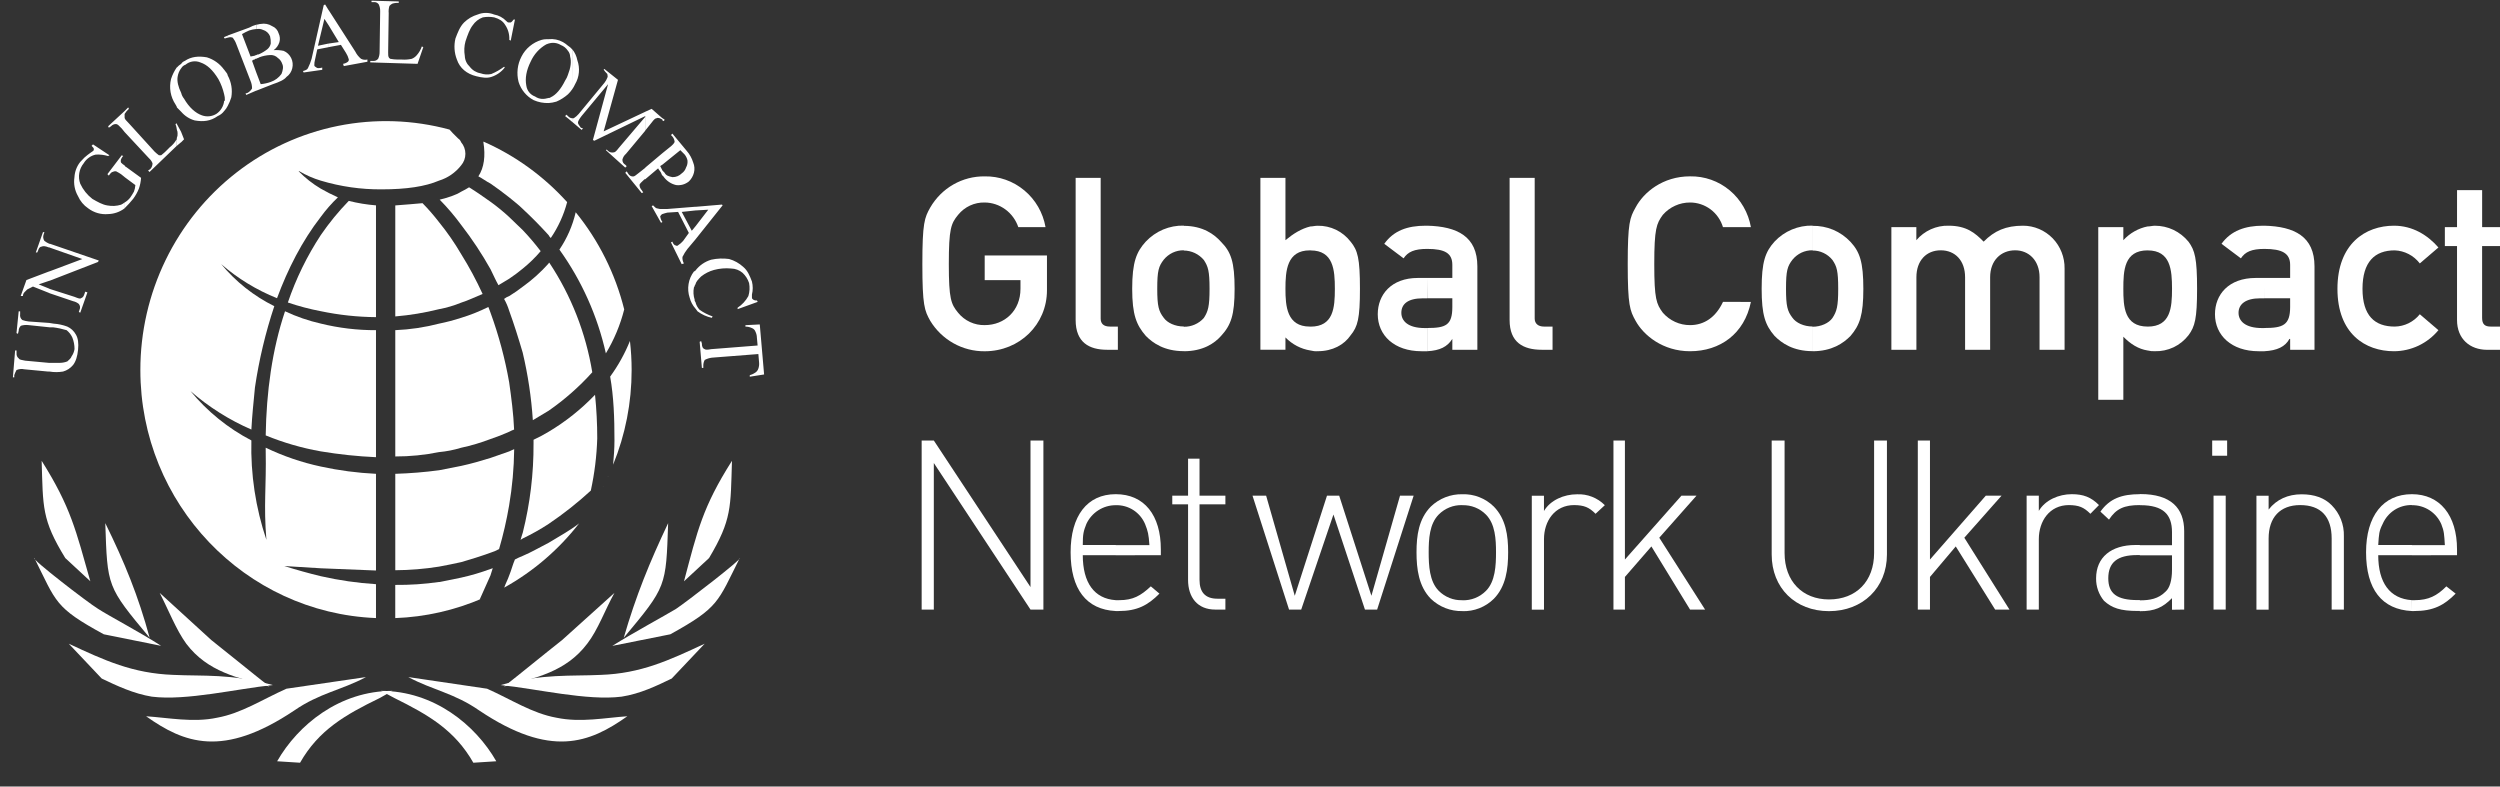 <svg width="89" height="28" viewBox="0 0 89 28" fill="none" xmlns="http://www.w3.org/2000/svg">
<rect x="0" y="0" width="89" height="28" fill="#333333" stroke="none"/>
<path d="M18.969 14.958C19.148 14.855 19.352 14.726 19.531 14.622C20.099 14.228 20.621 13.768 21.085 13.253C20.856 11.857 20.335 10.527 19.556 9.353C19.553 9.352 19.549 9.353 19.546 9.354C19.543 9.356 19.54 9.357 19.538 9.36C19.536 9.362 19.534 9.365 19.533 9.368C19.531 9.371 19.531 9.375 19.531 9.378C19.256 9.687 18.948 9.964 18.613 10.204C18.457 10.325 18.296 10.437 18.128 10.54C18.062 10.564 18 10.598 17.945 10.642C18.02 10.772 18.08 10.911 18.124 11.055C18.302 11.545 18.456 12.036 18.608 12.553C18.795 13.343 18.916 14.148 18.969 14.958Z" fill="white"/>
<path d="M21.237 17.724C21.237 17.721 21.237 17.719 21.237 17.716V17.724Z" fill="white"/>
<path d="M19.529 18.653C20.059 18.295 20.562 17.898 21.033 17.465C21.166 16.853 21.243 16.23 21.262 15.604C21.262 15.087 21.236 14.569 21.183 14.054C20.693 14.567 20.137 15.01 19.529 15.372C19.356 15.476 19.177 15.571 18.994 15.656V15.786C19 16.857 18.871 17.924 18.611 18.962C18.585 19.042 18.56 19.117 18.532 19.222C18.557 19.195 18.583 19.195 18.611 19.169C18.928 19.017 19.235 18.845 19.529 18.653Z" fill="white"/>
<path d="M22.222 11.015C21.906 9.747 21.316 8.565 20.495 7.556C20.385 8.032 20.188 8.483 19.915 8.886C20.707 9.99 21.27 11.247 21.569 12.58C21.862 12.094 22.082 11.567 22.222 11.015Z" fill="white"/>
<path d="M18.305 15.99C18.254 16.016 18.178 16.042 18.127 16.07C17.898 16.149 17.694 16.224 17.463 16.302C17.133 16.405 16.775 16.509 16.418 16.586C16.164 16.638 15.909 16.689 15.63 16.741C15.114 16.81 14.594 16.852 14.072 16.868V20.3C14.594 20.297 15.114 20.254 15.628 20.172C15.909 20.12 16.164 20.068 16.416 20.012C16.773 19.909 17.105 19.806 17.461 19.677C17.567 19.645 17.67 19.601 17.767 19.547C17.916 19.038 18.035 18.52 18.124 17.997C18.237 17.334 18.297 16.663 18.305 15.99Z" fill="white"/>
<path d="M17.541 20.229C17.515 20.229 17.489 20.255 17.462 20.255C17.121 20.382 16.771 20.485 16.416 20.564L15.652 20.719H15.627C15.111 20.793 14.591 20.828 14.071 20.823V22.004C15.142 21.965 16.197 21.725 17.183 21.298L17.079 21.338C17.206 21.052 17.334 20.768 17.461 20.484C17.489 20.384 17.515 20.306 17.541 20.229Z" fill="white"/>
<path d="M17.463 9.585C17.566 9.791 17.642 9.972 17.745 10.153L18.127 9.923C18.294 9.811 18.456 9.691 18.611 9.562C18.842 9.375 19.055 9.168 19.248 8.941C19.049 8.68 18.837 8.43 18.611 8.193C18.458 8.038 18.279 7.882 18.127 7.727C17.917 7.533 17.695 7.351 17.463 7.184C17.209 7.004 16.954 6.824 16.699 6.668C16.608 6.725 16.515 6.777 16.418 6.824C16.214 6.952 15.96 7.03 15.653 7.108C15.929 7.389 16.185 7.689 16.418 8.007C16.804 8.506 17.154 9.034 17.463 9.585Z" fill="white"/>
<path d="M15.042 7.233C14.761 7.26 14.43 7.285 14.072 7.313V11.265C14.597 11.221 15.117 11.135 15.628 11.007C15.898 10.957 16.162 10.879 16.416 10.775C16.671 10.695 16.926 10.568 17.181 10.465C16.956 9.975 16.701 9.5 16.416 9.044C16.183 8.645 15.919 8.265 15.628 7.907C15.446 7.671 15.251 7.446 15.042 7.233Z" fill="white"/>
<path d="M18.127 13.615C17.979 12.77 17.757 11.94 17.463 11.134C17.438 11.054 17.412 11.006 17.385 10.928C17.073 11.084 16.749 11.213 16.416 11.315C16.157 11.399 15.894 11.468 15.628 11.522C15.119 11.654 14.598 11.732 14.072 11.754V16.25C14.595 16.251 15.116 16.199 15.628 16.095C15.895 16.071 16.159 16.019 16.416 15.94C16.772 15.864 17.121 15.76 17.461 15.63C17.686 15.555 17.908 15.469 18.124 15.372C18.182 15.341 18.241 15.314 18.302 15.292C18.279 14.726 18.203 14.154 18.127 13.615Z" fill="white"/>
<path d="M21.466 17.31V17.318C21.466 17.312 21.472 17.308 21.475 17.302L21.466 17.31Z" fill="white"/>
<path d="M9.459 15.5C10.092 15.76 10.75 15.95 11.422 16.069C12.072 16.177 12.727 16.247 13.385 16.276V11.754C12.723 11.757 12.064 11.678 11.422 11.52C10.982 11.42 10.555 11.273 10.147 11.081C9.687 12.452 9.484 13.95 9.459 15.5Z" fill="white"/>
<path d="M13.385 20.797C12.724 20.755 12.068 20.66 11.422 20.513C10.988 20.409 10.53 20.28 10.121 20.151C10.581 20.177 10.988 20.203 11.422 20.231C12.059 20.256 12.696 20.282 13.385 20.31V16.868C12.725 16.836 12.068 16.75 11.422 16.609C10.744 16.464 10.085 16.238 9.459 15.938V16.041C9.484 17.359 9.38 17.956 9.484 19.219C9.1 18.081 8.919 16.882 8.949 15.679C8.118 15.246 7.381 14.649 6.782 13.923C7.431 14.489 8.162 14.95 8.949 15.292C8.974 14.802 9.027 14.311 9.076 13.794C9.221 12.811 9.452 11.842 9.765 10.9C9.038 10.54 8.394 10.03 7.874 9.402C8.466 9.916 9.137 10.326 9.862 10.616C10.244 9.583 10.755 8.575 11.418 7.723C11.601 7.472 11.806 7.239 12.029 7.025C11.82 6.932 11.616 6.829 11.418 6.715C11.13 6.544 10.865 6.335 10.63 6.095H10.655C10.896 6.238 11.153 6.351 11.421 6.431C12.124 6.642 12.855 6.747 13.588 6.741C14.48 6.741 15.143 6.638 15.627 6.431C15.938 6.336 16.213 6.147 16.415 5.889C16.514 5.774 16.568 5.628 16.568 5.476C16.568 5.324 16.514 5.177 16.415 5.062C16.396 5.009 16.361 4.963 16.313 4.933C16.147 4.773 16.052 4.672 16.003 4.613C14.707 4.262 13.349 4.217 12.033 4.482C10.718 4.747 9.48 5.316 8.416 6.144C7.352 6.972 6.49 8.036 5.897 9.256C5.304 10.475 4.996 11.816 4.997 13.176C4.997 17.937 8.73 21.817 13.385 22.003V20.797Z" fill="white"/>
<path d="M13.385 11.29V7.311C13.058 7.285 12.734 7.232 12.416 7.152C12.051 7.527 11.719 7.933 11.422 8.366C10.931 9.113 10.536 9.921 10.248 10.769C10.632 10.9 11.024 11.003 11.422 11.079C12.068 11.214 12.725 11.285 13.385 11.29Z" fill="white"/>
<path d="M19.529 19.325C19.223 19.479 18.918 19.66 18.611 19.789C18.515 19.827 18.422 19.87 18.331 19.918C18.252 20.1 18.203 20.306 18.127 20.487C18.076 20.639 18.001 20.768 17.95 20.919C18.981 20.346 19.888 19.569 20.616 18.633C20.287 18.889 19.908 19.094 19.529 19.325Z" fill="white"/>
<path d="M21.648 16.948L21.637 16.984C21.642 16.972 21.648 16.96 21.652 16.948H21.648Z" fill="white"/>
<path d="M17.209 5.064C17.288 5.555 17.234 5.967 17.03 6.278C17.183 6.358 17.311 6.458 17.463 6.536C17.694 6.695 17.898 6.846 18.127 7.027C18.279 7.156 18.458 7.285 18.611 7.44C18.918 7.724 19.224 8.034 19.53 8.37C19.549 8.409 19.576 8.444 19.608 8.473C19.873 8.084 20.07 7.652 20.19 7.196C19.358 6.274 18.343 5.539 17.212 5.041L17.209 5.064Z" fill="white"/>
<path d="M21.339 17.543V17.551L21.343 17.543H21.339Z" fill="white"/>
<path d="M22.486 13.176C22.486 12.829 22.466 12.483 22.426 12.138C22.244 12.589 22.007 13.015 21.722 13.407C21.849 14.13 21.875 14.88 21.875 15.681C21.875 15.975 21.851 16.27 21.827 16.542C22.263 15.475 22.487 14.331 22.486 13.176Z" fill="white"/>
<path d="M5.201 25.499C5.988 25.551 6.883 25.732 7.725 25.551C8.592 25.396 9.331 24.904 10.198 24.518L13.028 24.104C12.161 24.569 11.374 24.672 10.478 25.292C7.929 26.998 6.552 26.455 5.201 25.499Z" fill="white"/>
<path d="M2.448 22.916C3.722 23.51 4.717 23.972 6.17 24.026C7.24 24.078 8.209 23.975 9.714 24.388C8.44 24.518 6.63 24.956 5.405 24.801C4.768 24.698 4.157 24.414 3.621 24.156L2.448 22.916Z" fill="white"/>
<path d="M5.685 21.107C5.992 21.701 6.272 22.425 6.631 22.916C7.395 23.923 8.466 24.13 9.588 24.439C8.9 23.898 8.211 23.328 7.523 22.786L5.685 21.107Z" fill="white"/>
<path d="M1.483 16.405C1.534 18.058 1.483 18.498 2.324 19.867L3.216 20.694C2.702 18.886 2.524 18.058 1.483 16.405Z" fill="white"/>
<path d="M1.224 19.867C2.011 21.442 1.938 21.623 3.696 22.581L5.736 22.992C5.022 22.528 3.846 21.908 3.492 21.675C3.11 21.442 1.071 19.867 1.224 19.867Z" fill="white"/>
<path d="M3.748 18.624C3.826 20.897 3.799 20.871 5.328 22.706C4.921 21.21 4.436 20.022 3.748 18.624Z" fill="white"/>
<path d="M9.866 27.101L10.682 27.153C11.345 25.99 12.288 25.447 13.512 24.853L13.971 24.595C12.084 24.595 10.606 25.808 9.866 27.101Z" fill="white"/>
<path d="M22.333 25.499C21.545 25.551 20.678 25.732 19.812 25.551C18.946 25.396 18.206 24.904 17.34 24.518L14.535 24.104C15.401 24.569 16.167 24.672 17.059 25.292C19.605 26.998 20.982 26.455 22.333 25.499Z" fill="white"/>
<path d="M25.086 22.916C23.811 23.51 22.817 23.975 21.39 24.026C20.319 24.078 19.325 23.975 17.821 24.388C19.095 24.518 20.905 24.956 22.129 24.801C22.792 24.698 23.378 24.414 23.913 24.156L25.086 22.916Z" fill="white"/>
<path d="M21.874 21.107C21.543 21.701 21.287 22.425 20.905 22.916C20.141 23.923 19.069 24.131 17.945 24.439C18.634 23.898 19.322 23.328 20.011 22.786L21.874 21.107Z" fill="white"/>
<path d="M26.058 16.405C26.007 18.058 26.058 18.498 25.242 19.867L24.35 20.694C24.831 18.886 25.01 18.058 26.058 16.405Z" fill="white"/>
<path d="M26.335 19.867C25.547 21.442 25.596 21.623 23.863 22.581L21.798 22.993C22.537 22.529 23.684 21.909 24.067 21.676C24.423 21.442 26.463 19.867 26.335 19.867Z" fill="white"/>
<path d="M23.786 18.624C23.707 20.897 23.735 20.871 22.205 22.706C22.639 21.21 23.123 20.022 23.786 18.624Z" fill="white"/>
<path d="M17.668 27.101L16.851 27.153C16.189 25.99 15.246 25.447 14.047 24.853L13.563 24.595C15.449 24.595 16.928 25.808 17.668 27.101Z" fill="white"/>
<path d="M24.756 10.98V10.747C24.78 10.854 24.833 10.952 24.908 11.031C25.05 11.13 25.204 11.208 25.368 11.264L25.342 11.315C25.157 11.275 24.983 11.196 24.831 11.083C24.806 11.058 24.781 11.003 24.753 10.98H24.756ZM24.756 10.127C24.781 10.024 24.857 9.946 24.959 9.843C25.095 9.735 25.251 9.656 25.418 9.61C25.617 9.557 25.824 9.539 26.029 9.559C26.179 9.562 26.323 9.617 26.437 9.714C26.543 9.813 26.622 9.938 26.667 10.076C26.697 10.23 26.688 10.39 26.642 10.54C26.55 10.708 26.418 10.85 26.259 10.954V11.006L26.973 10.747L26.947 10.695C26.903 10.702 26.858 10.693 26.82 10.67C26.794 10.644 26.769 10.644 26.769 10.59V10.486C26.807 10.334 26.807 10.174 26.769 10.021C26.69 9.815 26.616 9.634 26.463 9.505C26.318 9.371 26.143 9.273 25.954 9.22C25.741 9.191 25.526 9.2 25.317 9.246C25.094 9.313 24.898 9.448 24.756 9.634V10.124V10.127ZM24.756 8.526V8.06L25.214 7.466L24.756 7.492V7.363L25.701 7.283L25.726 7.309L24.758 8.523L24.756 8.526ZM27.202 13.331L26.692 13.411V13.356C26.756 13.339 26.816 13.312 26.871 13.276C26.932 13.243 26.977 13.187 26.998 13.121C27.021 13.055 27.03 12.984 27.024 12.914L26.998 12.604L25.344 12.733C25.255 12.744 25.169 12.771 25.089 12.813C25.054 12.876 25.036 12.947 25.038 13.02V13.099H24.987L24.908 12.169L24.96 12.143L24.986 12.223C24.986 12.327 25.011 12.404 25.087 12.43C25.113 12.455 25.189 12.455 25.317 12.43L26.971 12.3L26.945 12.016C26.944 11.944 26.926 11.874 26.895 11.809C26.885 11.78 26.868 11.752 26.846 11.73C26.824 11.707 26.797 11.69 26.767 11.679C26.696 11.645 26.617 11.627 26.538 11.628V11.576L27.048 11.55L27.202 13.331ZM24.756 7.363V7.492L24.27 7.544L24.627 8.215L24.756 8.06V8.526L24.474 8.861C24.405 8.949 24.345 9.045 24.296 9.146C24.288 9.227 24.306 9.308 24.347 9.378L24.268 9.404L23.886 8.629L23.936 8.603C23.962 8.683 24.015 8.732 24.04 8.732C24.09 8.758 24.118 8.758 24.14 8.732C24.207 8.689 24.267 8.637 24.319 8.577L24.523 8.293L24.14 7.544L23.758 7.569C23.698 7.583 23.638 7.6 23.58 7.621V7.44H23.758L24.753 7.36L24.756 7.363ZM24.756 9.637V10.127C24.73 10.153 24.73 10.207 24.704 10.231C24.675 10.377 24.684 10.528 24.73 10.67C24.727 10.684 24.729 10.699 24.733 10.713C24.738 10.726 24.745 10.739 24.756 10.749V10.982C24.658 10.872 24.588 10.739 24.551 10.595C24.499 10.439 24.486 10.273 24.513 10.11C24.539 9.948 24.605 9.795 24.704 9.665C24.73 9.665 24.73 9.639 24.756 9.639V9.637ZM23.582 6.252V6.071L23.661 6.151C23.711 6.254 23.813 6.28 23.94 6.306C24.002 6.307 24.062 6.296 24.119 6.273C24.176 6.25 24.227 6.215 24.27 6.172C24.343 6.122 24.396 6.049 24.423 5.965C24.467 5.887 24.485 5.796 24.474 5.707C24.456 5.631 24.422 5.561 24.373 5.5L24.22 5.346L23.582 5.862V5.453L23.837 5.247C23.939 5.167 24.016 5.092 24.016 5.04C24.008 4.973 23.98 4.91 23.937 4.859L23.887 4.808L23.937 4.756L24.449 5.373C24.553 5.493 24.631 5.634 24.678 5.787C24.726 5.901 24.735 6.028 24.704 6.149C24.674 6.267 24.612 6.374 24.525 6.458C24.461 6.51 24.388 6.548 24.309 6.571C24.23 6.593 24.148 6.599 24.067 6.588C23.894 6.548 23.74 6.447 23.633 6.303C23.608 6.278 23.608 6.252 23.582 6.252ZM23.582 4.288V4.208L23.661 4.259L23.635 4.311L23.582 4.288ZM23.582 4.208V4.259C23.503 4.208 23.429 4.179 23.378 4.208C23.328 4.208 23.276 4.259 23.199 4.363L22.971 4.647V4.133V3.978L23.199 3.875L23.582 4.211V4.208ZM23.582 5.448V5.861L23.503 5.912C23.529 5.964 23.554 6.016 23.582 6.068V6.252C23.557 6.226 23.557 6.2 23.532 6.149C23.506 6.097 23.453 6.045 23.429 5.994L22.971 6.381V5.967L23.582 5.453V5.448ZM23.582 7.437V7.618C23.532 7.644 23.532 7.67 23.503 7.698C23.511 7.773 23.538 7.844 23.582 7.905L23.532 7.93L23.199 7.337L23.25 7.312C23.302 7.363 23.353 7.415 23.378 7.415C23.444 7.437 23.513 7.446 23.582 7.44V7.437ZM22.971 3.978V4.133L21.159 5.011L21.107 4.985L21.648 2.996L20.702 4.133C20.623 4.237 20.575 4.314 20.575 4.366C20.575 4.418 20.626 4.469 20.677 4.546L20.756 4.573L20.705 4.624L20.373 4.341V4.211H20.424C20.491 4.168 20.551 4.116 20.602 4.056L21.52 2.945C21.563 2.89 21.597 2.829 21.622 2.764C21.648 2.712 21.622 2.684 21.622 2.635C21.573 2.588 21.529 2.536 21.49 2.48L21.515 2.454L22 2.842L21.49 4.677L22.969 3.98L22.971 3.978ZM22.971 4.159L22.026 5.27C21.947 5.373 21.898 5.425 21.848 5.425C21.812 5.433 21.776 5.433 21.741 5.424C21.707 5.415 21.674 5.398 21.648 5.373L21.597 5.322L21.571 5.348L22.259 5.967L22.311 5.915L22.259 5.864C22.227 5.847 22.201 5.821 22.183 5.789C22.165 5.757 22.156 5.721 22.158 5.684C22.176 5.602 22.221 5.53 22.285 5.476L22.974 4.65V4.159H22.971ZM22.971 5.967V6.381H22.945C22.842 6.485 22.767 6.536 22.767 6.588C22.77 6.656 22.799 6.72 22.846 6.769L22.898 6.849L22.846 6.874L22.259 6.151L22.311 6.099L22.362 6.179C22.379 6.211 22.405 6.238 22.436 6.257C22.468 6.275 22.504 6.284 22.54 6.283C22.591 6.283 22.642 6.231 22.745 6.153L22.974 5.972L22.971 5.967ZM20.371 3.178C20.411 3.121 20.446 3.06 20.474 2.996C20.549 2.869 20.595 2.727 20.608 2.579C20.622 2.432 20.603 2.283 20.553 2.144C20.526 2.002 20.465 1.869 20.375 1.757L20.371 3.178ZM20.371 1.757V3.178C20.327 3.243 20.276 3.303 20.219 3.358V2.66C20.32 2.402 20.346 2.195 20.297 2.014C20.295 1.938 20.267 1.866 20.219 1.808V1.627C20.276 1.662 20.327 1.706 20.371 1.757ZM20.371 4.211V4.341L20.219 4.211V4.131C20.237 4.154 20.26 4.173 20.286 4.187C20.312 4.2 20.341 4.209 20.37 4.211H20.371ZM20.219 1.627V1.809C20.158 1.714 20.069 1.642 19.964 1.602C19.9 1.563 19.828 1.538 19.753 1.529C19.678 1.52 19.603 1.527 19.531 1.55V1.395C19.707 1.376 19.884 1.412 20.04 1.498C20.104 1.535 20.164 1.578 20.219 1.627ZM20.219 2.66V3.358C20.096 3.465 19.958 3.553 19.809 3.617C19.718 3.645 19.624 3.662 19.529 3.669V3.487C19.544 3.489 19.558 3.488 19.572 3.484C19.585 3.479 19.598 3.472 19.608 3.462C19.787 3.382 19.966 3.178 20.119 2.868C20.162 2.804 20.196 2.734 20.22 2.66H20.219ZM20.219 4.133V4.213L20.117 4.133L20.167 4.082L20.219 4.133ZM19.531 1.395V1.55C19.505 1.55 19.479 1.576 19.452 1.576C19.204 1.716 19.008 1.933 18.891 2.196C18.737 2.505 18.687 2.79 18.737 3.048C18.749 3.136 18.784 3.218 18.839 3.286C18.894 3.354 18.966 3.406 19.048 3.435C19.201 3.539 19.355 3.539 19.533 3.487V3.668C19.349 3.674 19.167 3.639 18.998 3.565C18.742 3.43 18.55 3.197 18.462 2.919C18.383 2.615 18.419 2.292 18.564 2.015C18.636 1.871 18.737 1.745 18.86 1.643C18.983 1.541 19.125 1.465 19.277 1.421C19.361 1.398 19.447 1.39 19.533 1.395H19.531ZM11.703 1.679V1.55L12.061 1.498L11.701 0.903V0.361L12.647 1.834C12.696 1.934 12.766 2.021 12.851 2.092C12.921 2.13 13.003 2.139 13.08 2.118V2.198L12.239 2.353L12.213 2.273C12.279 2.262 12.34 2.235 12.392 2.193C12.402 2.183 12.409 2.17 12.414 2.156C12.418 2.143 12.419 2.128 12.418 2.114C12.396 2.031 12.361 1.952 12.315 1.88L12.137 1.597L11.703 1.677V1.679ZM15.018 1.653L15.069 1.679L14.865 2.273L13.182 2.221V2.169H13.284C13.318 2.173 13.352 2.167 13.384 2.153C13.415 2.139 13.442 2.117 13.463 2.09C13.5 2.009 13.517 1.921 13.514 1.832L13.534 0.413C13.538 0.324 13.521 0.235 13.483 0.155C13.463 0.127 13.436 0.105 13.405 0.091C13.373 0.077 13.339 0.071 13.305 0.075H13.226V0.025L14.194 0.051V0.105C14.117 0.098 14.039 0.107 13.965 0.131C13.927 0.151 13.893 0.178 13.864 0.211C13.838 0.294 13.829 0.382 13.838 0.468L13.818 1.861C13.818 1.941 13.818 2.016 13.843 2.042C13.843 2.068 13.869 2.068 13.894 2.094C13.979 2.11 14.064 2.119 14.15 2.12H14.302C14.422 2.129 14.542 2.12 14.659 2.094C14.728 2.066 14.79 2.021 14.838 1.964C14.917 1.874 14.978 1.769 15.017 1.655L15.018 1.653ZM18.332 0.695L18.182 1.446L18.131 1.421C18.142 1.227 18.088 1.036 17.978 0.878C17.899 0.749 17.774 0.671 17.595 0.619C17.46 0.594 17.322 0.594 17.187 0.619C17.04 0.673 16.914 0.772 16.826 0.903C16.724 1.033 16.648 1.239 16.571 1.473C16.525 1.641 16.517 1.817 16.547 1.989C16.549 2.062 16.566 2.134 16.597 2.201C16.627 2.267 16.671 2.327 16.724 2.376C16.818 2.5 16.955 2.584 17.107 2.609C17.23 2.654 17.362 2.663 17.489 2.635C17.651 2.568 17.804 2.481 17.945 2.376L17.971 2.402C17.848 2.562 17.68 2.679 17.489 2.739C17.337 2.79 17.158 2.765 16.954 2.713C16.622 2.633 16.368 2.429 16.265 2.119C16.172 1.881 16.154 1.619 16.214 1.37C16.293 1.163 16.368 0.956 16.52 0.801C16.656 0.668 16.822 0.57 17.004 0.517C17.192 0.44 17.403 0.44 17.591 0.517C17.756 0.546 17.907 0.627 18.024 0.749C18.05 0.774 18.075 0.8 18.103 0.8H18.182C18.233 0.774 18.261 0.721 18.283 0.697L18.332 0.695ZM11.701 0.361V0.903L11.549 0.671L11.319 1.629L11.701 1.549V1.679L11.294 1.758L11.216 2.12C11.197 2.187 11.188 2.257 11.19 2.327C11.19 2.352 11.216 2.378 11.268 2.406C11.293 2.432 11.37 2.432 11.472 2.406V2.486L10.81 2.58L10.785 2.529C10.886 2.502 10.937 2.477 10.963 2.425C11.017 2.318 11.06 2.207 11.093 2.092L11.524 0.185L11.574 0.159L11.701 0.365V0.361ZM9.123 3.229V2.58L9.281 2.996C9.403 2.985 9.523 2.958 9.638 2.917C9.791 2.864 9.925 2.765 10.021 2.632C10.071 2.503 10.099 2.374 10.046 2.271C10.019 2.187 9.965 2.114 9.893 2.064C9.857 2.027 9.813 1.998 9.764 1.98C9.716 1.962 9.664 1.956 9.613 1.96C9.482 1.966 9.353 1.993 9.231 2.04C9.205 2.066 9.152 2.066 9.127 2.091V1.963C9.138 1.953 9.15 1.945 9.164 1.941C9.178 1.937 9.192 1.935 9.206 1.937C9.315 1.891 9.418 1.83 9.512 1.757C9.577 1.705 9.623 1.632 9.639 1.55C9.643 1.463 9.635 1.376 9.614 1.291C9.592 1.236 9.557 1.187 9.513 1.147C9.469 1.108 9.417 1.079 9.36 1.063C9.288 1.029 9.207 1.02 9.13 1.037V0.878C9.182 0.878 9.233 0.852 9.283 0.852C9.424 0.825 9.57 0.854 9.691 0.932C9.746 0.954 9.796 0.989 9.836 1.034C9.876 1.079 9.905 1.133 9.921 1.191C9.967 1.287 9.976 1.398 9.947 1.5C9.911 1.616 9.839 1.716 9.742 1.785C9.862 1.777 9.982 1.786 10.099 1.811C10.215 1.86 10.309 1.95 10.365 2.064C10.421 2.177 10.435 2.307 10.405 2.43C10.376 2.556 10.302 2.666 10.198 2.739C10.119 2.842 9.943 2.92 9.713 2.997L9.123 3.229ZM9.123 0.878V1.033C9.037 1.04 8.952 1.058 8.87 1.085C8.782 1.122 8.697 1.166 8.615 1.214L8.92 2.012C8.962 2.001 9.005 1.993 9.048 1.987C9.073 1.987 9.098 1.96 9.127 1.96V2.09C9.101 2.09 9.076 2.09 9.076 2.116C9.056 2.116 9.037 2.121 9.019 2.13C9.002 2.139 8.986 2.151 8.974 2.167L9.123 2.58V3.226L8.767 3.38L8.741 3.329L8.82 3.303C8.883 3.266 8.936 3.213 8.973 3.149C8.974 3.06 8.957 2.972 8.923 2.89L8.415 1.576C8.385 1.491 8.342 1.413 8.288 1.343C8.26 1.331 8.229 1.324 8.198 1.324C8.167 1.324 8.137 1.331 8.109 1.343V1.263L8.873 0.983C8.953 0.937 9.038 0.903 9.127 0.879L9.123 0.878ZM8.107 3.771C8.16 3.673 8.203 3.569 8.235 3.462C8.281 3.196 8.236 2.923 8.107 2.687V3.771ZM8.107 1.266V1.346H8.082L8.003 1.371L7.978 1.346V1.32L8.106 1.268L8.107 1.266ZM8.107 2.687V3.771C8.074 3.838 8.031 3.899 7.98 3.953V3.591C8.005 3.591 8.005 3.591 8.005 3.565C8.008 3.495 7.999 3.425 7.98 3.358V2.48C8.005 2.505 8.031 2.56 8.058 2.583C8.085 2.612 8.102 2.648 8.107 2.687ZM7.98 2.48V3.358C7.937 3.169 7.869 2.988 7.776 2.819C7.572 2.483 7.368 2.302 7.138 2.224C7.051 2.187 6.954 2.174 6.86 2.188C6.765 2.202 6.676 2.243 6.603 2.304C6.537 2.326 6.482 2.372 6.45 2.434V2.273C6.48 2.225 6.525 2.189 6.578 2.169C6.808 2.015 7.062 1.989 7.365 2.041C7.611 2.116 7.825 2.27 7.977 2.48H7.98ZM7.98 3.591C7.97 3.685 7.94 3.775 7.891 3.855C7.843 3.936 7.777 4.004 7.699 4.056C7.623 4.102 7.538 4.13 7.45 4.139C7.362 4.148 7.273 4.137 7.19 4.107C6.96 4.028 6.73 3.823 6.552 3.513C6.503 3.453 6.468 3.382 6.45 3.306V3.978C6.578 4.128 6.746 4.236 6.934 4.288C7.24 4.341 7.495 4.314 7.75 4.133C7.841 4.095 7.921 4.032 7.98 3.953V3.591ZM6.45 5.064V4.701L6.552 4.96L6.45 5.064ZM6.45 2.27V2.428C6.382 2.519 6.338 2.626 6.322 2.739C6.297 2.894 6.348 3.101 6.45 3.307V3.979L6.297 3.824V2.402C6.341 2.352 6.393 2.308 6.45 2.273V2.27ZM6.45 4.698V5.061L6.297 5.189V4.908C6.318 4.859 6.326 4.806 6.322 4.753C6.324 4.709 6.316 4.664 6.297 4.624V4.416L6.45 4.698ZM6.297 2.399V3.82C6.297 3.794 6.272 3.768 6.247 3.717C6.16 3.586 6.101 3.438 6.073 3.282C6.046 3.126 6.052 2.966 6.089 2.813C6.136 2.665 6.205 2.526 6.293 2.399H6.297ZM6.297 4.415V4.621C6.289 4.55 6.273 4.481 6.247 4.416L6.297 4.389V4.416V4.415ZM6.297 4.905C6.299 4.919 6.298 4.934 6.294 4.948C6.289 4.962 6.282 4.974 6.272 4.985C6.213 5.085 6.135 5.173 6.043 5.243L5.94 5.347C5.839 5.453 5.762 5.503 5.736 5.528H5.658C5.604 5.488 5.553 5.445 5.505 5.399L4.589 4.392C4.487 4.288 4.436 4.237 4.436 4.185V4.701L5.302 5.631C5.359 5.681 5.402 5.743 5.43 5.812C5.431 5.889 5.403 5.963 5.351 6.019L5.272 6.071L5.323 6.123L6.292 5.192V4.908L6.297 4.905ZM4.436 7.415V7.209C4.515 7.164 4.585 7.102 4.64 7.028C4.686 6.962 4.729 6.893 4.768 6.822C4.797 6.748 4.814 6.669 4.819 6.589L4.436 6.305V5.891C4.461 5.915 4.461 5.942 4.487 5.942L5.022 6.331C5.013 6.464 4.987 6.594 4.943 6.719C4.891 6.848 4.822 6.97 4.739 7.081C4.644 7.199 4.541 7.311 4.433 7.417L4.436 7.415ZM4.436 4.082V3.953L4.564 3.823L4.589 3.875C4.53 3.928 4.478 3.988 4.436 4.056V4.082ZM1.758 11.497L1.911 11.522C2.076 11.533 2.239 11.568 2.395 11.626C2.525 11.684 2.633 11.784 2.701 11.91C2.779 12.039 2.803 12.22 2.779 12.452C2.756 12.684 2.701 12.866 2.601 12.995C2.508 13.107 2.384 13.188 2.245 13.227C2.084 13.254 1.921 13.254 1.76 13.227V12.917H2.142C2.23 12.915 2.316 12.898 2.397 12.866C2.449 12.814 2.525 12.763 2.55 12.684C2.604 12.608 2.639 12.519 2.653 12.427C2.654 12.285 2.627 12.144 2.574 12.013C2.527 11.912 2.458 11.823 2.371 11.754C2.212 11.707 2.05 11.672 1.886 11.652H1.759V11.497H1.758ZM4.436 3.953V4.185V4.701L4.334 4.575C4.233 4.469 4.182 4.416 4.13 4.416C4.097 4.415 4.063 4.422 4.033 4.436C4.002 4.449 3.974 4.47 3.952 4.495L3.874 4.547L3.85 4.495L4.436 3.953V3.953ZM4.436 5.891V6.303L4.308 6.2C4.251 6.163 4.192 6.128 4.13 6.097C4.086 6.093 4.042 6.102 4.003 6.123C3.978 6.123 3.924 6.174 3.875 6.252L3.824 6.2L4.334 5.528L4.385 5.555L4.36 5.58C4.308 5.66 4.282 5.71 4.308 5.787C4.346 5.827 4.389 5.862 4.436 5.891ZM4.436 7.208C4.397 7.24 4.354 7.267 4.308 7.288C4.151 7.336 3.985 7.345 3.824 7.314C3.646 7.288 3.468 7.184 3.289 7.081C3.103 6.938 2.955 6.752 2.856 6.538C2.812 6.417 2.801 6.286 2.823 6.159C2.844 6.031 2.898 5.912 2.98 5.812C3.027 5.733 3.09 5.665 3.165 5.612C3.239 5.558 3.324 5.521 3.414 5.503C3.56 5.496 3.706 5.513 3.847 5.555L3.897 5.528L3.311 5.14L3.26 5.192C3.311 5.244 3.339 5.272 3.339 5.296V5.348C3.309 5.38 3.275 5.407 3.236 5.428C3.157 5.483 3.08 5.544 3.007 5.608L2.854 5.768C2.732 5.922 2.661 6.112 2.65 6.31C2.615 6.542 2.66 6.779 2.777 6.982C2.854 7.158 2.979 7.308 3.137 7.415C3.342 7.571 3.596 7.645 3.852 7.621C4.063 7.616 4.268 7.544 4.438 7.415V7.209L4.436 7.208ZM1.758 10.437V10.282L2.65 10.567C2.777 10.618 2.854 10.646 2.88 10.618C2.958 10.592 2.981 10.538 3.007 10.463L3.033 10.383L3.112 10.409L2.857 11.132L2.806 11.106L2.832 11.026C2.848 10.993 2.853 10.956 2.849 10.919C2.844 10.883 2.829 10.848 2.806 10.82C2.746 10.771 2.676 10.738 2.601 10.722L1.759 10.437H1.758ZM1.758 9.998V9.662L2.931 9.222L1.758 8.81V8.68H1.783L3.516 9.274L3.49 9.326L1.758 9.998ZM0.638 11.884L0.587 11.858L0.665 11.083H0.717V11.187C0.71 11.225 0.714 11.265 0.727 11.301C0.741 11.337 0.765 11.369 0.795 11.393C0.869 11.419 0.946 11.437 1.025 11.445L1.764 11.497V11.652L0.999 11.572C0.913 11.563 0.827 11.572 0.744 11.597C0.719 11.62 0.699 11.648 0.685 11.679C0.671 11.71 0.665 11.744 0.665 11.778L0.64 11.881L0.638 11.884ZM1.759 13.227H1.708L0.867 13.147C0.773 13.126 0.675 13.135 0.587 13.174C0.556 13.232 0.529 13.292 0.508 13.354V13.434H0.459L0.538 12.476H0.589V12.579C0.586 12.614 0.591 12.648 0.605 12.68C0.619 12.712 0.64 12.739 0.668 12.76C0.693 12.811 0.77 12.811 0.897 12.84L1.763 12.92V13.229L1.759 13.227ZM1.759 8.677V8.807H1.734C1.607 8.755 1.53 8.755 1.479 8.78C1.428 8.78 1.377 8.832 1.351 8.935L1.326 8.987H1.275L1.53 8.264H1.581L1.555 8.344C1.54 8.381 1.534 8.422 1.539 8.463C1.543 8.504 1.558 8.542 1.581 8.576C1.636 8.618 1.696 8.653 1.759 8.68V8.677ZM1.759 9.659V9.994L1.377 10.124L1.759 10.278V10.434L1.173 10.201L0.969 10.305L0.867 10.408C0.835 10.443 0.817 10.489 0.816 10.537H0.737L0.941 9.969L1.759 9.659Z" fill="white"/>
<path d="M37.145 21.701V15.682H36.686V20.9L33.244 15.682H32.811V21.701H33.244V16.483L36.686 21.701H37.145Z" fill="white"/>
<path d="M41.326 19.764V19.557C41.326 18.343 40.74 17.593 39.72 17.593V17.985C39.941 17.978 40.158 18.038 40.345 18.157C40.531 18.277 40.678 18.451 40.765 18.657C40.867 18.915 40.893 19.018 40.919 19.406H39.72V19.768L41.326 19.764ZM39.72 21.753H39.822C40.485 21.753 40.867 21.546 41.276 21.133L40.969 20.874C40.611 21.21 40.332 21.366 39.847 21.366H39.72V21.753ZM39.72 17.593C38.7 17.593 38.114 18.368 38.114 19.66C38.114 20.978 38.675 21.701 39.72 21.753V21.366C38.955 21.314 38.547 20.745 38.547 19.764H39.72V19.402H38.547C38.547 19.014 38.572 18.911 38.675 18.652C38.768 18.452 38.916 18.283 39.101 18.165C39.286 18.047 39.501 17.984 39.72 17.985V17.593Z" fill="white"/>
<path d="M43.624 21.701V21.314H43.34C42.907 21.314 42.703 21.081 42.703 20.643V17.955H43.624V17.645H42.703V16.328H42.295V17.645H41.733V17.955H42.295V20.643C42.295 21.262 42.626 21.701 43.264 21.701H43.624Z" fill="white"/>
<path d="M50.326 17.645H49.841L48.822 21.21L47.675 17.645H47.241L46.094 21.21L45.074 17.645H44.589L45.89 21.701H46.323L47.471 18.317L48.592 21.701H49.026L50.326 17.645Z" fill="white"/>
<path d="M53.69 19.662C53.69 19.068 53.611 18.474 53.18 18.034C53.032 17.888 52.856 17.774 52.664 17.699C52.471 17.623 52.265 17.588 52.059 17.595V17.985C52.214 17.98 52.369 18.007 52.514 18.064C52.659 18.122 52.791 18.209 52.901 18.321C53.232 18.657 53.258 19.199 53.258 19.664C53.258 20.13 53.232 20.702 52.901 21.034C52.791 21.145 52.659 21.233 52.514 21.291C52.369 21.348 52.214 21.375 52.059 21.37V21.757C52.265 21.764 52.471 21.729 52.664 21.653C52.856 21.578 53.032 21.464 53.18 21.318C53.614 20.874 53.69 20.255 53.69 19.662ZM52.059 17.595C51.642 17.586 51.239 17.744 50.937 18.034C50.504 18.474 50.428 19.068 50.428 19.662C50.428 20.256 50.506 20.876 50.937 21.316C51.239 21.606 51.642 21.764 52.059 21.755V21.367C51.903 21.373 51.749 21.346 51.604 21.288C51.459 21.23 51.328 21.143 51.218 21.032C50.886 20.695 50.861 20.127 50.861 19.662C50.861 19.196 50.886 18.654 51.218 18.318C51.328 18.207 51.459 18.12 51.604 18.062C51.749 18.004 51.904 17.977 52.059 17.983V17.595Z" fill="white"/>
<path d="M56.801 18.291L57.132 17.985C57.002 17.854 56.847 17.752 56.676 17.685C56.505 17.618 56.322 17.588 56.138 17.597C55.679 17.597 55.193 17.804 54.965 18.192V17.649H54.532V21.705H54.966V19.195C54.966 18.549 55.349 17.981 56.038 17.981C56.393 17.985 56.572 18.058 56.801 18.291Z" fill="white"/>
<path d="M60.701 21.701L59.07 19.143L60.396 17.645H59.86L57.847 19.919V15.682H57.439V21.701H57.847V20.539L58.79 19.453L60.166 21.701H60.701Z" fill="white"/>
<path d="M67.175 19.741V15.682H66.718V19.686C66.718 20.694 66.081 21.34 65.112 21.34C64.167 21.34 63.531 20.694 63.531 19.686V15.682H63.072V19.741C63.072 20.93 63.913 21.757 65.112 21.757C66.311 21.757 67.175 20.926 67.175 19.741Z" fill="white"/>
<path d="M71.537 21.701L69.93 19.143L71.256 17.645H70.695L68.707 19.919V15.682H68.274V21.701H68.707V20.539L69.625 19.453L71.027 21.701H71.537Z" fill="white"/>
<path d="M74.417 18.291L74.723 17.981C74.443 17.696 74.162 17.593 73.754 17.593C73.295 17.593 72.809 17.8 72.582 18.188V17.645H72.148V21.701H72.582V19.195C72.582 18.549 72.965 17.981 73.653 17.981C74.009 17.985 74.185 18.058 74.417 18.291Z" fill="white"/>
<path d="M77.757 21.701V18.907C77.757 18.08 77.273 17.589 76.202 17.589H76.177V17.985H76.202C77.017 17.985 77.323 18.32 77.323 18.943V19.409H76.177V19.77H77.323V20.287C77.323 20.649 77.245 20.932 77.094 21.062C76.839 21.32 76.534 21.372 76.177 21.372V21.759C76.712 21.759 76.992 21.63 77.323 21.294V21.707L77.757 21.701ZM76.177 17.593C75.539 17.593 75.105 17.748 74.775 18.214L75.08 18.498C75.335 18.11 75.616 17.981 76.177 17.981V17.593ZM76.177 19.402H76.024C75.157 19.402 74.621 19.841 74.621 20.59C74.617 20.882 74.717 21.165 74.902 21.388C75.182 21.646 75.488 21.75 76.099 21.75H76.178V21.363H76.099C75.361 21.363 75.055 21.13 75.055 20.587C75.055 20.018 75.386 19.761 76.074 19.761H76.177V19.402Z" fill="white"/>
<path d="M79.235 21.701V17.645H78.802V21.701H79.235ZM79.286 16.224V15.682H78.754V16.224H79.286Z" fill="white"/>
<path d="M83.442 21.701V19.091C83.448 18.887 83.413 18.683 83.338 18.492C83.263 18.302 83.151 18.13 83.007 17.985C82.752 17.727 82.395 17.597 81.937 17.597C81.453 17.597 81.045 17.778 80.763 18.14V17.649H80.329V21.705H80.763V19.169C80.763 18.42 81.171 17.981 81.885 17.981C82.624 17.981 83.007 18.394 83.007 19.169V21.701H83.442Z" fill="white"/>
<path d="M87.47 19.764V19.557C87.47 18.343 86.858 17.593 85.864 17.593V17.985C86.084 17.981 86.3 18.043 86.486 18.162C86.672 18.281 86.819 18.453 86.909 18.657C87.012 18.915 87.012 19.018 87.037 19.406H85.864V19.768L87.47 19.764ZM85.864 21.753H85.943C86.631 21.753 87.014 21.546 87.421 21.133L87.09 20.874C86.758 21.21 86.453 21.366 85.968 21.366H85.867L85.864 21.753ZM85.864 17.593C84.84 17.593 84.232 18.368 84.232 19.66C84.232 20.978 84.794 21.701 85.864 21.753V21.366C85.077 21.314 84.665 20.745 84.665 19.764H85.864V19.402H84.665C84.691 19.014 84.691 18.911 84.823 18.652C84.911 18.448 85.058 18.274 85.244 18.154C85.43 18.035 85.648 17.974 85.868 17.981L85.864 17.593Z" fill="white"/>
<path d="M35.055 9.972H36.329V10.282C36.329 11.058 35.768 11.574 35.055 11.574C34.874 11.578 34.696 11.54 34.532 11.464C34.368 11.388 34.224 11.275 34.109 11.134C33.856 10.825 33.778 10.642 33.778 9.404C33.778 8.138 33.856 7.957 34.109 7.648C34.223 7.507 34.368 7.394 34.531 7.318C34.695 7.242 34.874 7.205 35.054 7.209C35.319 7.211 35.576 7.297 35.791 7.455C36.005 7.612 36.166 7.833 36.252 8.087H37.221C37.131 7.573 36.864 7.109 36.466 6.778C36.069 6.446 35.568 6.269 35.054 6.279C34.663 6.274 34.278 6.374 33.937 6.569C33.597 6.764 33.314 7.047 33.116 7.389C32.913 7.751 32.836 7.932 32.836 9.405C32.836 10.877 32.914 11.058 33.116 11.42C33.319 11.755 33.605 12.03 33.944 12.22C34.284 12.411 34.666 12.508 35.054 12.505C36.303 12.505 37.272 11.547 37.272 10.334V9.094H35.055V9.972Z" fill="white"/>
<path d="M38.293 11.393C38.293 12.191 38.776 12.452 39.414 12.452H39.796V11.626H39.516C39.287 11.626 39.184 11.522 39.184 11.341V6.332H38.293V11.393Z" fill="white"/>
<path d="M42.142 12.504C42.83 12.504 43.238 12.22 43.468 11.961C43.825 11.574 43.952 11.212 43.952 10.285C43.952 9.327 43.825 8.968 43.468 8.609C43.238 8.35 42.83 8.04 42.142 8.04V8.919C42.278 8.92 42.412 8.95 42.535 9.008C42.658 9.066 42.767 9.15 42.856 9.255C43.008 9.487 43.06 9.643 43.06 10.287C43.06 10.908 43.008 11.086 42.856 11.321C42.766 11.422 42.655 11.502 42.532 11.555C42.409 11.609 42.276 11.635 42.142 11.632V12.504ZM40.306 10.282C40.306 11.212 40.459 11.574 40.791 11.958C41.045 12.217 41.454 12.501 42.142 12.501V11.623C41.836 11.623 41.555 11.494 41.428 11.312C41.249 11.08 41.198 10.899 41.198 10.279C41.198 9.634 41.249 9.48 41.428 9.246C41.515 9.139 41.624 9.054 41.747 8.995C41.871 8.937 42.006 8.908 42.142 8.91V8.032C41.889 8.026 41.639 8.074 41.405 8.172C41.172 8.271 40.962 8.418 40.788 8.603C40.459 8.966 40.306 9.326 40.306 10.282Z" fill="white"/>
<path d="M46.655 12.478C46.738 12.5 46.824 12.509 46.91 12.503C47.445 12.503 47.855 12.271 48.083 11.935C48.337 11.625 48.414 11.34 48.414 10.281C48.414 9.196 48.335 8.912 48.083 8.605C47.944 8.424 47.766 8.279 47.563 8.18C47.359 8.082 47.136 8.032 46.91 8.037C46.808 8.037 46.731 8.062 46.655 8.062V8.915C47.471 8.915 47.521 9.612 47.521 10.284C47.521 10.955 47.471 11.628 46.655 11.628V12.478ZM44.87 12.451H45.762V12.012C46.002 12.261 46.315 12.425 46.655 12.478V11.626H46.629C45.813 11.626 45.762 10.902 45.762 10.282C45.762 9.637 45.813 8.913 46.629 8.913H46.655V8.06C46.323 8.14 46.043 8.319 45.762 8.551V6.332H44.87V12.451Z" fill="white"/>
<path d="M51.703 12.452H52.594V9.481C52.594 8.422 51.881 8.06 50.81 8.035V8.861C51.447 8.861 51.703 9.02 51.703 9.43V9.895H50.81V10.618H51.703V10.928C51.703 11.574 51.473 11.677 50.81 11.677V12.504C51.269 12.478 51.524 12.344 51.703 12.065V12.452ZM50.81 8.035H50.758C50.096 8.035 49.611 8.215 49.28 8.68L49.968 9.197C50.121 8.965 50.351 8.861 50.81 8.861V8.035ZM50.81 9.895H50.476C49.531 9.895 49.048 10.488 49.048 11.187C49.048 11.936 49.634 12.504 50.604 12.504H50.807V11.679H50.728C50.116 11.679 49.888 11.421 49.888 11.136C49.888 10.827 50.116 10.62 50.652 10.62H50.805L50.81 9.895Z" fill="white"/>
<path d="M53.742 11.393C53.742 12.191 54.227 12.452 54.889 12.452H55.271V11.626H54.966C54.762 11.626 54.635 11.522 54.635 11.341V6.332H53.742V11.393Z" fill="white"/>
<path d="M61.339 10.747C61.084 11.29 60.676 11.574 60.166 11.574C59.983 11.575 59.802 11.536 59.635 11.46C59.468 11.384 59.319 11.273 59.198 11.134C58.968 10.824 58.892 10.644 58.892 9.404C58.892 8.138 58.971 7.957 59.198 7.647C59.319 7.509 59.468 7.398 59.635 7.323C59.801 7.247 59.982 7.209 60.165 7.209C60.428 7.209 60.683 7.294 60.895 7.452C61.106 7.61 61.261 7.833 61.338 8.087H62.332C62.242 7.574 61.975 7.109 61.578 6.777C61.181 6.445 60.68 6.268 60.165 6.278C59.196 6.278 58.511 6.846 58.226 7.388C58.023 7.75 57.947 7.931 57.947 9.404C57.947 10.876 58.026 11.057 58.226 11.419C58.508 11.935 59.196 12.504 60.165 12.504C61.235 12.504 62.102 11.884 62.332 10.748L61.339 10.747Z" fill="white"/>
<path d="M64.526 12.504C65.214 12.504 65.622 12.22 65.877 11.961C66.209 11.574 66.335 11.212 66.335 10.285C66.335 9.327 66.209 8.968 65.877 8.609C65.703 8.424 65.493 8.278 65.261 8.18C65.028 8.083 64.778 8.035 64.526 8.04V8.919C64.662 8.917 64.796 8.947 64.918 9.005C65.041 9.063 65.149 9.148 65.235 9.255C65.393 9.487 65.44 9.643 65.44 10.287C65.44 10.908 65.389 11.086 65.235 11.321C65.108 11.502 64.828 11.632 64.526 11.632V12.504ZM62.715 10.282C62.715 11.212 62.842 11.574 63.174 11.958C63.428 12.217 63.837 12.501 64.525 12.501V11.623C64.219 11.623 63.939 11.494 63.811 11.312C63.632 11.08 63.582 10.899 63.582 10.279C63.582 9.634 63.632 9.48 63.811 9.246C63.898 9.139 64.007 9.054 64.13 8.995C64.254 8.937 64.389 8.908 64.525 8.91V8.032C64.274 8.026 64.023 8.074 63.791 8.171C63.558 8.269 63.348 8.415 63.174 8.6C62.843 8.966 62.715 9.326 62.715 10.282H62.715Z" fill="white"/>
<path d="M67.333 12.452H68.224V9.869C68.224 9.274 68.581 8.911 69.091 8.911C69.6 8.911 69.957 9.273 69.957 9.869V12.452H70.849V9.869C70.849 9.274 71.232 8.911 71.741 8.911C72.226 8.911 72.608 9.273 72.608 9.869V12.452H73.499V9.558C73.502 9.36 73.466 9.162 73.393 8.978C73.32 8.793 73.212 8.625 73.075 8.483C72.937 8.342 72.773 8.229 72.592 8.152C72.411 8.075 72.217 8.035 72.021 8.035C71.409 8.035 71.001 8.215 70.618 8.603C70.313 8.293 70.007 8.035 69.37 8.035C69.153 8.029 68.937 8.073 68.739 8.162C68.54 8.252 68.364 8.384 68.222 8.551V8.087H67.333V12.452Z" fill="white"/>
<path d="M76.457 12.477C76.541 12.499 76.626 12.507 76.712 12.503C76.942 12.51 77.17 12.462 77.378 12.364C77.586 12.265 77.768 12.118 77.91 11.935C78.14 11.625 78.216 11.34 78.216 10.281C78.216 9.196 78.137 8.912 77.91 8.604C77.764 8.426 77.581 8.282 77.374 8.183C77.167 8.085 76.941 8.035 76.712 8.036C76.634 8.036 76.534 8.062 76.457 8.062V8.914C77.273 8.914 77.324 9.612 77.324 10.283C77.324 10.954 77.273 11.627 76.457 11.627V12.477ZM74.698 14.233H75.591V11.987C75.845 12.246 76.126 12.426 76.457 12.478V11.626C75.616 11.626 75.591 10.902 75.591 10.281C75.591 9.637 75.616 8.913 76.457 8.913V8.06C76.125 8.127 75.821 8.299 75.591 8.551V8.087H74.698V14.233Z" fill="white"/>
<path d="M81.53 12.452H82.396V9.481C82.396 8.422 81.683 8.06 80.611 8.035V8.861C81.249 8.861 81.529 9.02 81.529 9.43V9.895H80.611V10.618H81.529V10.928C81.529 11.574 81.275 11.677 80.611 11.677V12.504C81.071 12.478 81.351 12.344 81.504 12.065H81.529L81.53 12.452ZM80.612 8.035H80.566C79.928 8.035 79.418 8.215 79.086 8.68L79.776 9.197C79.928 8.965 80.158 8.861 80.616 8.861V8.035H80.612ZM80.612 9.895H80.306C79.338 9.895 78.853 10.488 78.853 11.187C78.853 11.936 79.44 12.504 80.408 12.504H80.612V11.679H80.533C79.921 11.679 79.692 11.421 79.692 11.136C79.692 10.827 79.947 10.62 80.458 10.62H80.61L80.612 9.895Z" fill="white"/>
<path d="M86.145 11.187C86.037 11.322 85.901 11.431 85.747 11.507C85.593 11.583 85.424 11.624 85.252 11.626C84.538 11.626 84.105 11.238 84.105 10.282C84.105 9.325 84.538 8.913 85.252 8.913C85.425 8.919 85.595 8.965 85.749 9.045C85.904 9.125 86.038 9.239 86.145 9.378L86.808 8.81C86.425 8.37 85.89 8.035 85.226 8.035C84.207 8.035 83.213 8.68 83.213 10.282C83.213 11.883 84.207 12.504 85.226 12.504C85.528 12.503 85.825 12.435 86.099 12.306C86.372 12.176 86.614 11.988 86.808 11.754L86.145 11.187Z" fill="white"/>
<path d="M87.47 8.087H87.037V8.759H87.47V11.393C87.47 12.066 87.93 12.453 88.542 12.453H89V11.626H88.668C88.464 11.626 88.363 11.546 88.363 11.315V8.761H89V8.087H88.364V6.769H87.471L87.47 8.087Z" fill="white"/>
</svg>
